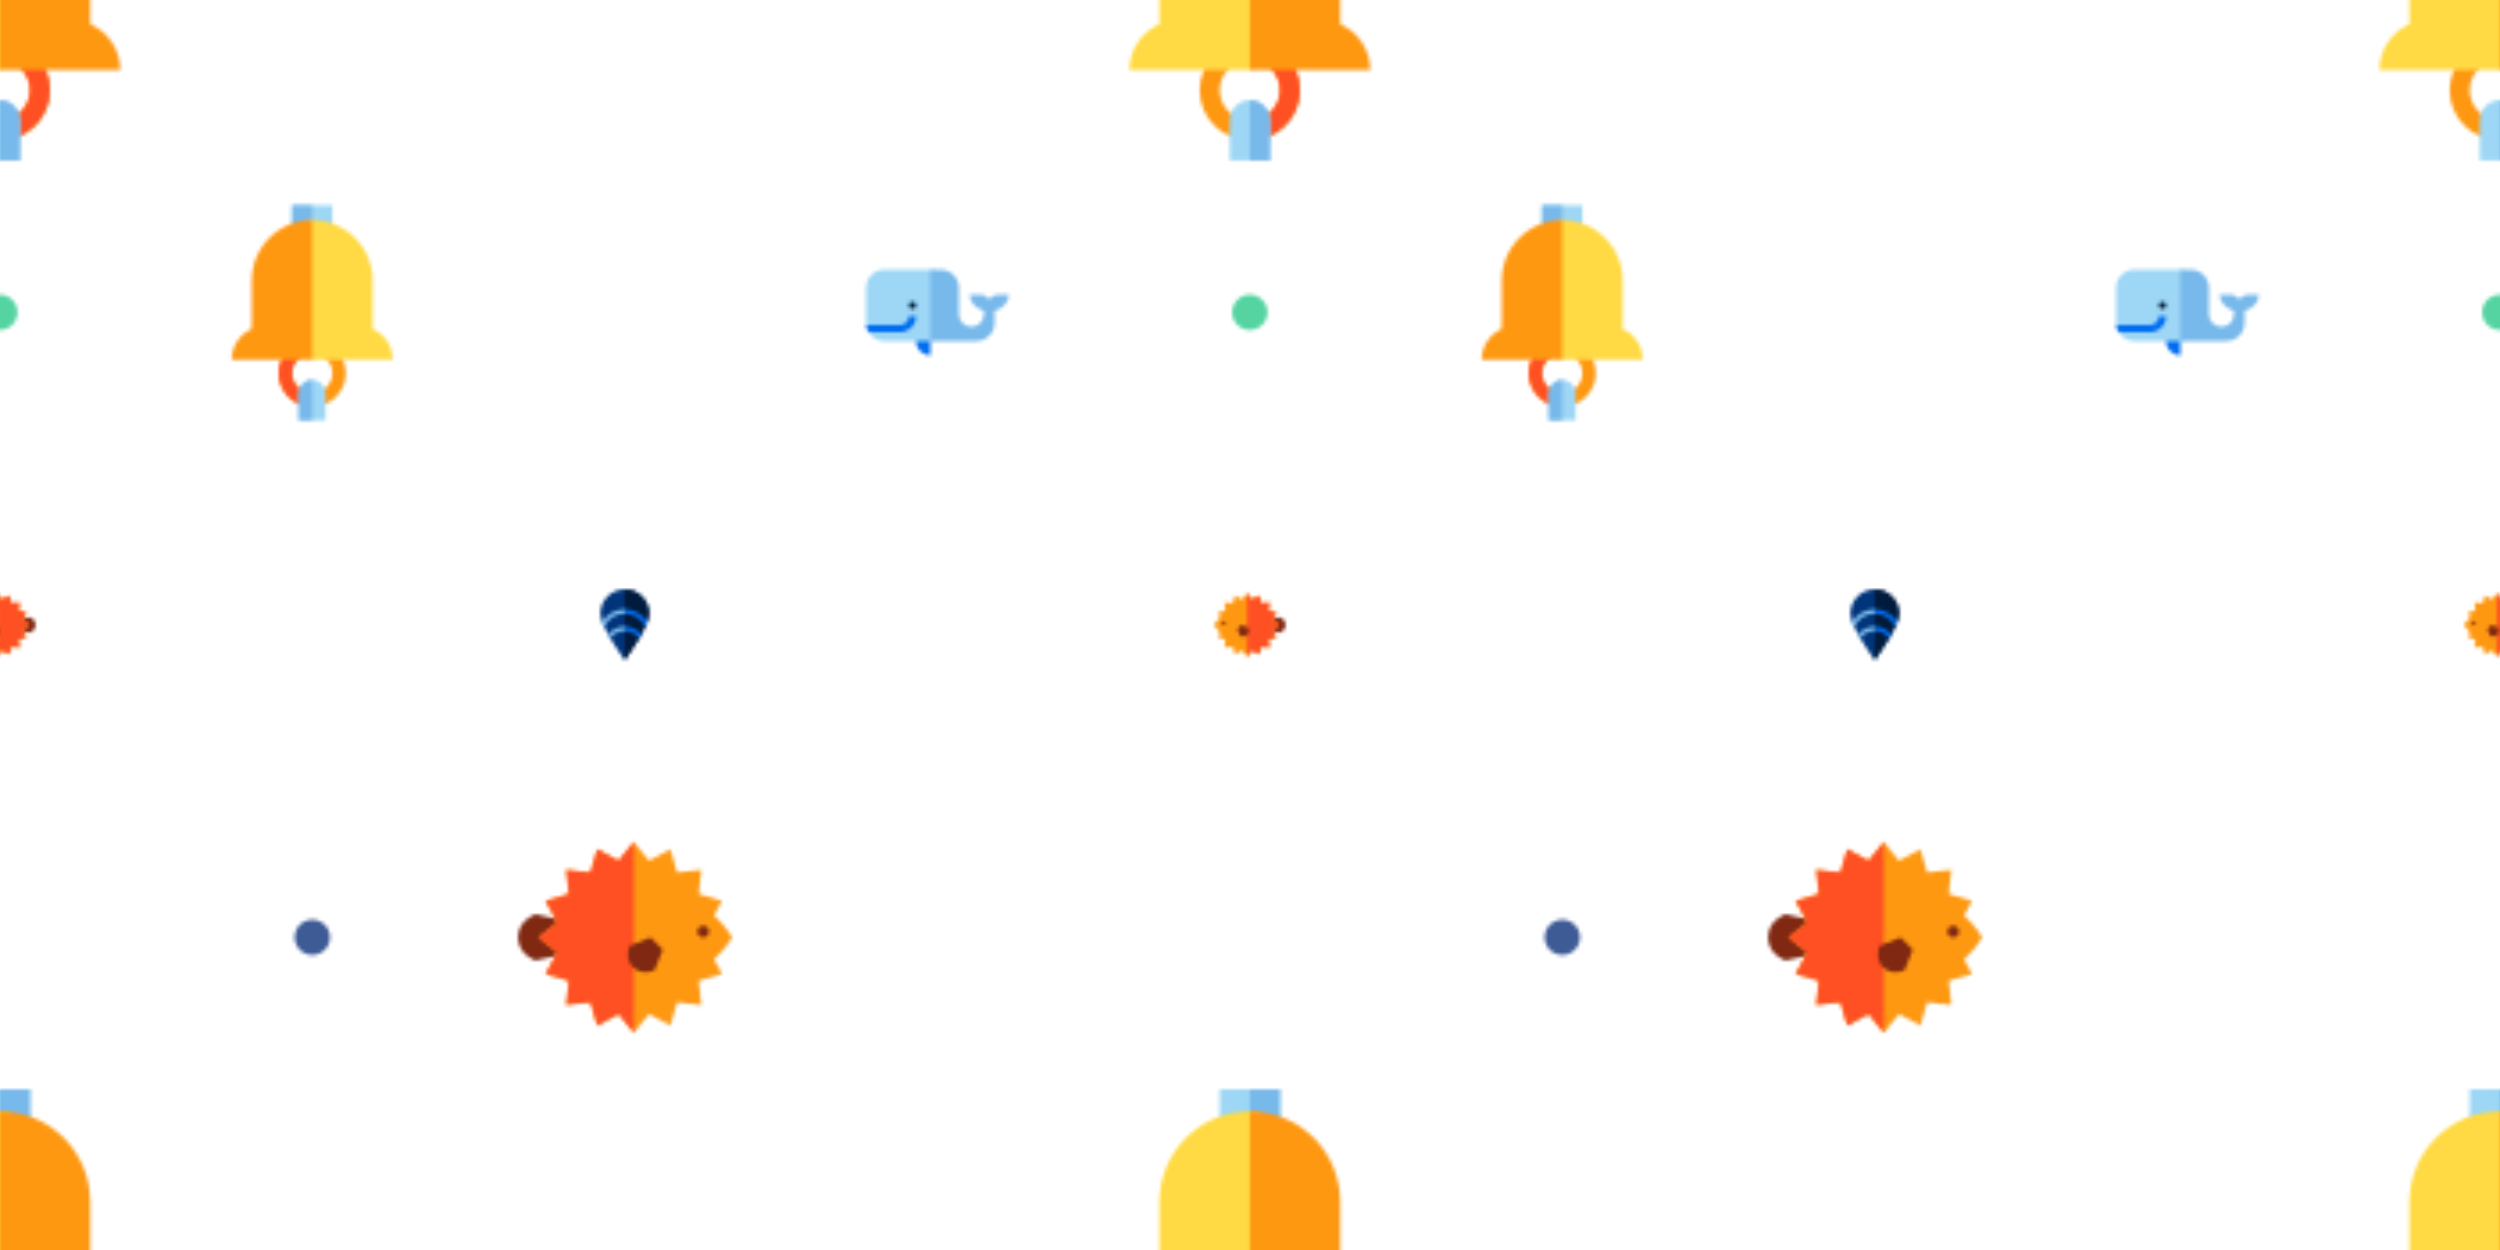 <svg xmlns="http://www.w3.org/2000/svg" xmlns:xlink="http://www.w3.org/1999/xlink" xmlns:fi="http://pattern.flaticon.com/" x="0" y="0" width="700" height="350" viewBox="0 0 700 350"><rect x="0px" y="0px" width="100%" height="100%" opacity="1" fill="#ffffff"/><defs><g transform="matrix(-0.188 0 0 0.188 117.5 57.5)" id="L1_68"><path d="M160,200c-27.57,0-50,22.43-50,50s22.43,50,50,50s50-22.43,50-50   S187.57,200,160,200z M160,280c-16.542,0-30-13.458-30-30s13.458-30,30-30s30,13.458,30,30S176.542,280,160,280z" id="L1_69" fill="#ff9811"/><path d="M160,300c27.57,0,50-22.43,50-50s-22.43-50-50-50v20c16.542,0,30,13.458,30,30     s-13.458,30-30,30V300z" id="L1_70" fill="#ff5023"/><path d="M160,260c-11.046,0-20,8.954-20,20v40h20h20v-40C180,268.954,171.046,260,160,260z   " id="L1_71" fill="#9dd7f5"/><path d="M160,260c11.046,0,20,8.954,20,20v40h-20C160,320,160,290,160,260z" id="L1_72" fill="#78b9eb"/><rect x="130px" y="0px" width="60px" height="40px" id="L1_73" fill="#9dd7f5"/><rect x="160px" y="0px" width="30px" height="40px" id="L1_74" fill="#78b9eb"/><path d="M250,184.172c0,0-40.294-162.172-90-162.172s-90,40.294-90,90v72.172   C52.344,191.889,40,209.499,40,230h120L250,184.172z" id="L1_75" fill="#ffda44"/><path d="M250,184.172V112c0-49.706-40.294-90-90-90c0,47.578,0,115.365,0,158   c0,23.977,0,40,0,40v10h120C280,209.499,267.656,191.889,250,184.172z" id="L1_76" fill="#ff9811"/></g><g transform="matrix(0.281 0 0 0.281 305 305)" id="L1_77"><path d="M160,200c-27.57,0-50,22.43-50,50s22.43,50,50,50s50-22.43,50-50   S187.57,200,160,200z M160,280c-16.542,0-30-13.458-30-30s13.458-30,30-30s30,13.458,30,30S176.542,280,160,280z" id="XMLID_1064_" fill="#ff9811"/><path d="M160,300c27.57,0,50-22.43,50-50s-22.43-50-50-50v20c16.542,0,30,13.458,30,30     s-13.458,30-30,30V300z" id="XMLID_1069_" fill="#ff5023"/><path d="M160,260c-11.046,0-20,8.954-20,20v40h20h20v-40C180,268.954,171.046,260,160,260z   " id="XMLID_1070_" fill="#9dd7f5"/><path d="M160,260c11.046,0,20,8.954,20,20v40h-20C160,320,160,290,160,260z" id="XMLID_1072_" fill="#78b9eb"/><rect x="130px" y="0px" width="60px" height="40px" id="XMLID_1074_" fill="#9dd7f5"/><rect x="160px" y="0px" width="30px" height="40px" id="XMLID_1076_" fill="#78b9eb"/><path d="M250,184.172c0,0-40.294-162.172-90-162.172s-90,40.294-90,90v72.172   C52.344,191.889,40,209.499,40,230h120L250,184.172z" id="XMLID_1077_" fill="#ffda44"/><path d="M250,184.172V112c0-49.706-40.294-90-90-90c0,47.578,0,115.365,0,158   c0,23.977,0,40,0,40v10h120C280,209.499,267.656,191.889,250,184.172z" id="XMLID_1078_" fill="#ff9811"/></g><g transform="matrix(0.054 0 0 0.054 340 165)" id="L1_83"><path d="M340,145l-90,20v40l90,20c0,0,30-10,30-40S340,145,340,145z" id="L1_84" fill="#802812"/><path d="M270,185c0,20-88.203,70-160,70S0,185,0,185s38.203-70,110-70S270,165,270,185z" id="L1_85" fill="#ff9811"/><path d="M335,185 302.431,211.361 322.475,248.162 282.27,259.997 286.672,301.673     244.997,297.271 233.162,337.475 196.361,317.431 170,350 143.639,317.431 106.838,337.475 95.002,297.271 53.327,301.672     57.729,259.997 17.525,248.162 37.569,211.36 5,185 37.569,158.639 17.525,121.838 57.729,110.002 53.328,68.327 95.003,72.729     106.838,32.525 143.639,52.569 170,20 196.361,52.569 233.162,32.525 244.997,72.729 286.673,68.328 282.271,110.003     322.476,121.839 302.431,158.64z" id="L1_86" fill="#ff9811"/><path d="M302.431,211.361 335,185 302.431,158.64 322.476,121.839 282.271,110.003     286.673,68.328 244.997,72.729 233.162,32.525 196.361,52.569 170,20 170,350 196.361,317.431 233.162,337.475 244.997,297.271     286.672,301.673 282.27,259.997 322.475,248.162z" id="L1_87" fill="#ff5023"/><circle cx="50" cy="175" r="10" id="L1_88" fill="#802812"/><path d="M176.537,199.303L141.02,185l-21.213,21.213l14.304,35.516    c0,0,21.213,10.606,37.124-5.303C187.143,220.517,176.537,199.303,176.537,199.303z" id="L1_89" fill="#802812"/></g><g transform="matrix(0.1 0 0 0.1 242.5 67.5)" id="L1_79"><path d="M180,240L180,240c-22.092,0-40,17.908-40,40l0,0c0,22.092,17.908,40,40,40l0,0" id="XMLID_62_" fill="#006df0"/><path d="M190,80H51c-28.167,0-51,22.834-51,51v98c0,28.167,22.833,51,51,51h139V80z" id="XMLID_885_" fill="#9dd7f5"/><path d="M400,150c0,0-15.714,0-31.428,0c-7.857,0-23.572,7.857-23.572,15.715   c0-7.858-15.715-15.715-23.572-15.715c-15.714,0-31.428,0-31.428,0c0,19.638,16.367,39.262,40,45.27V205c0,19.331-15.67,35-35,35   s-35-15.669-35-35v-74c0-28.166-22.834-51-51-51h-29v200h129c28.167,0,51-22.833,51-51v-33.73C383.633,189.262,400,169.638,400,150   z" id="XMLID_886_" fill="#78b9eb"/><path d="M140,210h-20c0,13.785-11.215,25-25,25H0.363c0.849,7.239,3.209,14.014,6.764,20    H95C119.813,255,140,234.814,140,210z" id="XMLID_888_" fill="#006df0"/><circle cx="130" cy="180" r="10" id="XMLID_887_" fill="#001b3c"/></g><path d="M165,0C74.019,0,0,74.019,0,165s74.019,165,165,165c90.982,0,165-74.019,165-165S255.982,0,165,0z" transform="matrix(0.03 0 0 0.03 345 82.5)" id="L1_81" fill="#55d4a2"/><path d="M165,0C74.019,0,0,74.019,0,165s74.019,165,165,165c90.982,0,165-74.019,165-165S255.982,0,165,0z" transform="matrix(0.03 0 0 0.03 82.5 257.5)" id="L1_82" fill="#3e5b96"/><g transform="matrix(-0.162 0 0 0.162 205 232.5)" id="L1_90"><path d="M340,145l-90,20v40l90,20c0,0,30-10,30-40S340,145,340,145z" id="XMLID_92_" fill="#802812"/><path d="M270,185c0,20-88.203,70-160,70S0,185,0,185s38.203-70,110-70S270,165,270,185z" id="XMLID_102_" fill="#ff9811"/><path d="M335,185 302.431,211.361 322.475,248.162 282.27,259.997 286.672,301.673     244.997,297.271 233.162,337.475 196.361,317.431 170,350 143.639,317.431 106.838,337.475 95.002,297.271 53.327,301.672     57.729,259.997 17.525,248.162 37.569,211.36 5,185 37.569,158.639 17.525,121.838 57.729,110.002 53.328,68.327 95.003,72.729     106.838,32.525 143.639,52.569 170,20 196.361,52.569 233.162,32.525 244.997,72.729 286.673,68.328 282.271,110.003     322.476,121.839 302.431,158.64z" id="XMLID_104_" fill="#ff9811"/><path d="M302.431,211.361 335,185 302.431,158.64 322.476,121.839 282.271,110.003     286.673,68.328 244.997,72.729 233.162,32.525 196.361,52.569 170,20 170,350 196.361,317.431 233.162,337.475 244.997,297.271     286.672,301.673 282.27,259.997 322.475,248.162z" id="XMLID_106_" fill="#ff5023"/><circle cx="50" cy="175" r="10" id="XMLID_108_" fill="#802812"/><path d="M176.537,199.303L141.02,185l-21.213,21.213l14.304,35.516    c0,0,21.213,10.606,37.124-5.303C187.143,220.517,176.537,199.303,176.537,199.303z" id="XMLID_58_" fill="#802812"/></g><g transform="matrix(0.062 0 0 0.062 165 165)" id="L1_91"><path d="M160,0C99.249,0,50,49.249,50,110c0,60.752,110,210,110,210s110-149.248,110-210   C270,49.249,220.751,0,160,0z" id="XMLID_953_" fill="#00347b"/><path d="M270,110c0,60.752-110,210-110,210s0-250,0-320C220.751,0,270,49.249,270,110z" id="XMLID_954_" fill="#001b3c"/><path d="M58.147,146.623c2.779,7.613,6.164,15.628,9.994,23.872    C83.489,134.945,118.884,110,160,110c0-2.532,10-10.001,10-10.001S160,93.498,160,90C117.083,90,79.362,112.652,58.147,146.623z" id="XMLID_956_" fill="#78b9eb"/><path d="M84.532,202.643c3.445,6.273,7.015,12.542,10.644,18.741   c14.547-20.094,38.177-33.202,64.824-33.202c0-2.251,10-8.182,10-8.182s-10-8.245-10-11.818   C129.908,168.182,102.88,181.543,84.532,202.643z" id="XMLID_957_" fill="#78b9eb"/><path d="M261.853,146.623c-2.779,7.613-6.165,15.628-9.994,23.872   C236.512,134.945,201.116,110,160,110c0-4.5,0-12,0-20C202.917,90,240.638,112.652,261.853,146.623z" id="XMLID_958_" fill="#006df0"/><path d="M235.468,202.643c-3.444,6.273-7.015,12.542-10.644,18.741   c-14.547-20.094-38.177-33.202-64.824-33.202c0-5.182,0-13.682,0-20C190.092,168.182,217.12,181.543,235.468,202.643z" id="XMLID_959_" fill="#006df0"/></g></defs><g fi:class="KUsePattern"><pattern id="pattern_L1_68" width="350" height="350" patternUnits="userSpaceOnUse"><use xlink:href="#L1_68" x="-350" y="-350"/><use xlink:href="#L1_68" x="0" y="-350"/><use xlink:href="#L1_68" x="350" y="-350"/><use xlink:href="#L1_68" x="-350" y="0"/><use xlink:href="#L1_68" x="0" y="0"/><use xlink:href="#L1_68" x="350" y="0"/><use xlink:href="#L1_68" x="-350" y="350"/><use xlink:href="#L1_68" x="0" y="350"/><use xlink:href="#L1_68" x="350" y="350"/></pattern><rect x="0" y="0" width="100%" height="100%" fill="url(#pattern_L1_68)"/></g><g fi:class="KUsePattern"><pattern id="pattern_L1_77" width="350" height="350" patternUnits="userSpaceOnUse"><use xlink:href="#L1_77" x="-350" y="-350"/><use xlink:href="#L1_77" x="0" y="-350"/><use xlink:href="#L1_77" x="350" y="-350"/><use xlink:href="#L1_77" x="-350" y="0"/><use xlink:href="#L1_77" x="0" y="0"/><use xlink:href="#L1_77" x="350" y="0"/><use xlink:href="#L1_77" x="-350" y="350"/><use xlink:href="#L1_77" x="0" y="350"/><use xlink:href="#L1_77" x="350" y="350"/></pattern><rect x="0" y="0" width="100%" height="100%" fill="url(#pattern_L1_77)"/></g><g fi:class="KUsePattern"><pattern id="pattern_L1_83" width="350" height="350" patternUnits="userSpaceOnUse"><use xlink:href="#L1_83" x="-350" y="-350"/><use xlink:href="#L1_83" x="0" y="-350"/><use xlink:href="#L1_83" x="350" y="-350"/><use xlink:href="#L1_83" x="-350" y="0"/><use xlink:href="#L1_83" x="0" y="0"/><use xlink:href="#L1_83" x="350" y="0"/><use xlink:href="#L1_83" x="-350" y="350"/><use xlink:href="#L1_83" x="0" y="350"/><use xlink:href="#L1_83" x="350" y="350"/></pattern><rect x="0" y="0" width="100%" height="100%" fill="url(#pattern_L1_83)"/></g><g fi:class="KUsePattern"><pattern id="pattern_L1_79" width="350" height="350" patternUnits="userSpaceOnUse"><use xlink:href="#L1_79" x="-350" y="-350"/><use xlink:href="#L1_79" x="0" y="-350"/><use xlink:href="#L1_79" x="350" y="-350"/><use xlink:href="#L1_79" x="-350" y="0"/><use xlink:href="#L1_79" x="0" y="0"/><use xlink:href="#L1_79" x="350" y="0"/><use xlink:href="#L1_79" x="-350" y="350"/><use xlink:href="#L1_79" x="0" y="350"/><use xlink:href="#L1_79" x="350" y="350"/></pattern><rect x="0" y="0" width="100%" height="100%" fill="url(#pattern_L1_79)"/></g><g fi:class="KUsePattern"><pattern id="pattern_L1_81" width="350" height="350" patternUnits="userSpaceOnUse"><use xlink:href="#L1_81" x="-350" y="-350"/><use xlink:href="#L1_81" x="0" y="-350"/><use xlink:href="#L1_81" x="350" y="-350"/><use xlink:href="#L1_81" x="-350" y="0"/><use xlink:href="#L1_81" x="0" y="0"/><use xlink:href="#L1_81" x="350" y="0"/><use xlink:href="#L1_81" x="-350" y="350"/><use xlink:href="#L1_81" x="0" y="350"/><use xlink:href="#L1_81" x="350" y="350"/></pattern><rect x="0" y="0" width="100%" height="100%" fill="url(#pattern_L1_81)"/></g><g fi:class="KUsePattern"><pattern id="pattern_L1_82" width="350" height="350" patternUnits="userSpaceOnUse"><use xlink:href="#L1_82" x="-350" y="-350"/><use xlink:href="#L1_82" x="0" y="-350"/><use xlink:href="#L1_82" x="350" y="-350"/><use xlink:href="#L1_82" x="-350" y="0"/><use xlink:href="#L1_82" x="0" y="0"/><use xlink:href="#L1_82" x="350" y="0"/><use xlink:href="#L1_82" x="-350" y="350"/><use xlink:href="#L1_82" x="0" y="350"/><use xlink:href="#L1_82" x="350" y="350"/></pattern><rect x="0" y="0" width="100%" height="100%" fill="url(#pattern_L1_82)"/></g><g fi:class="KUsePattern"><pattern id="pattern_L1_90" width="350" height="350" patternUnits="userSpaceOnUse"><use xlink:href="#L1_90" x="-350" y="-350"/><use xlink:href="#L1_90" x="0" y="-350"/><use xlink:href="#L1_90" x="350" y="-350"/><use xlink:href="#L1_90" x="-350" y="0"/><use xlink:href="#L1_90" x="0" y="0"/><use xlink:href="#L1_90" x="350" y="0"/><use xlink:href="#L1_90" x="-350" y="350"/><use xlink:href="#L1_90" x="0" y="350"/><use xlink:href="#L1_90" x="350" y="350"/></pattern><rect x="0" y="0" width="100%" height="100%" fill="url(#pattern_L1_90)"/></g><g fi:class="KUsePattern"><pattern id="pattern_L1_91" width="350" height="350" patternUnits="userSpaceOnUse"><use xlink:href="#L1_91" x="-350" y="-350"/><use xlink:href="#L1_91" x="0" y="-350"/><use xlink:href="#L1_91" x="350" y="-350"/><use xlink:href="#L1_91" x="-350" y="0"/><use xlink:href="#L1_91" x="0" y="0"/><use xlink:href="#L1_91" x="350" y="0"/><use xlink:href="#L1_91" x="-350" y="350"/><use xlink:href="#L1_91" x="0" y="350"/><use xlink:href="#L1_91" x="350" y="350"/></pattern><rect x="0" y="0" width="100%" height="100%" fill="url(#pattern_L1_91)"/></g></svg>
